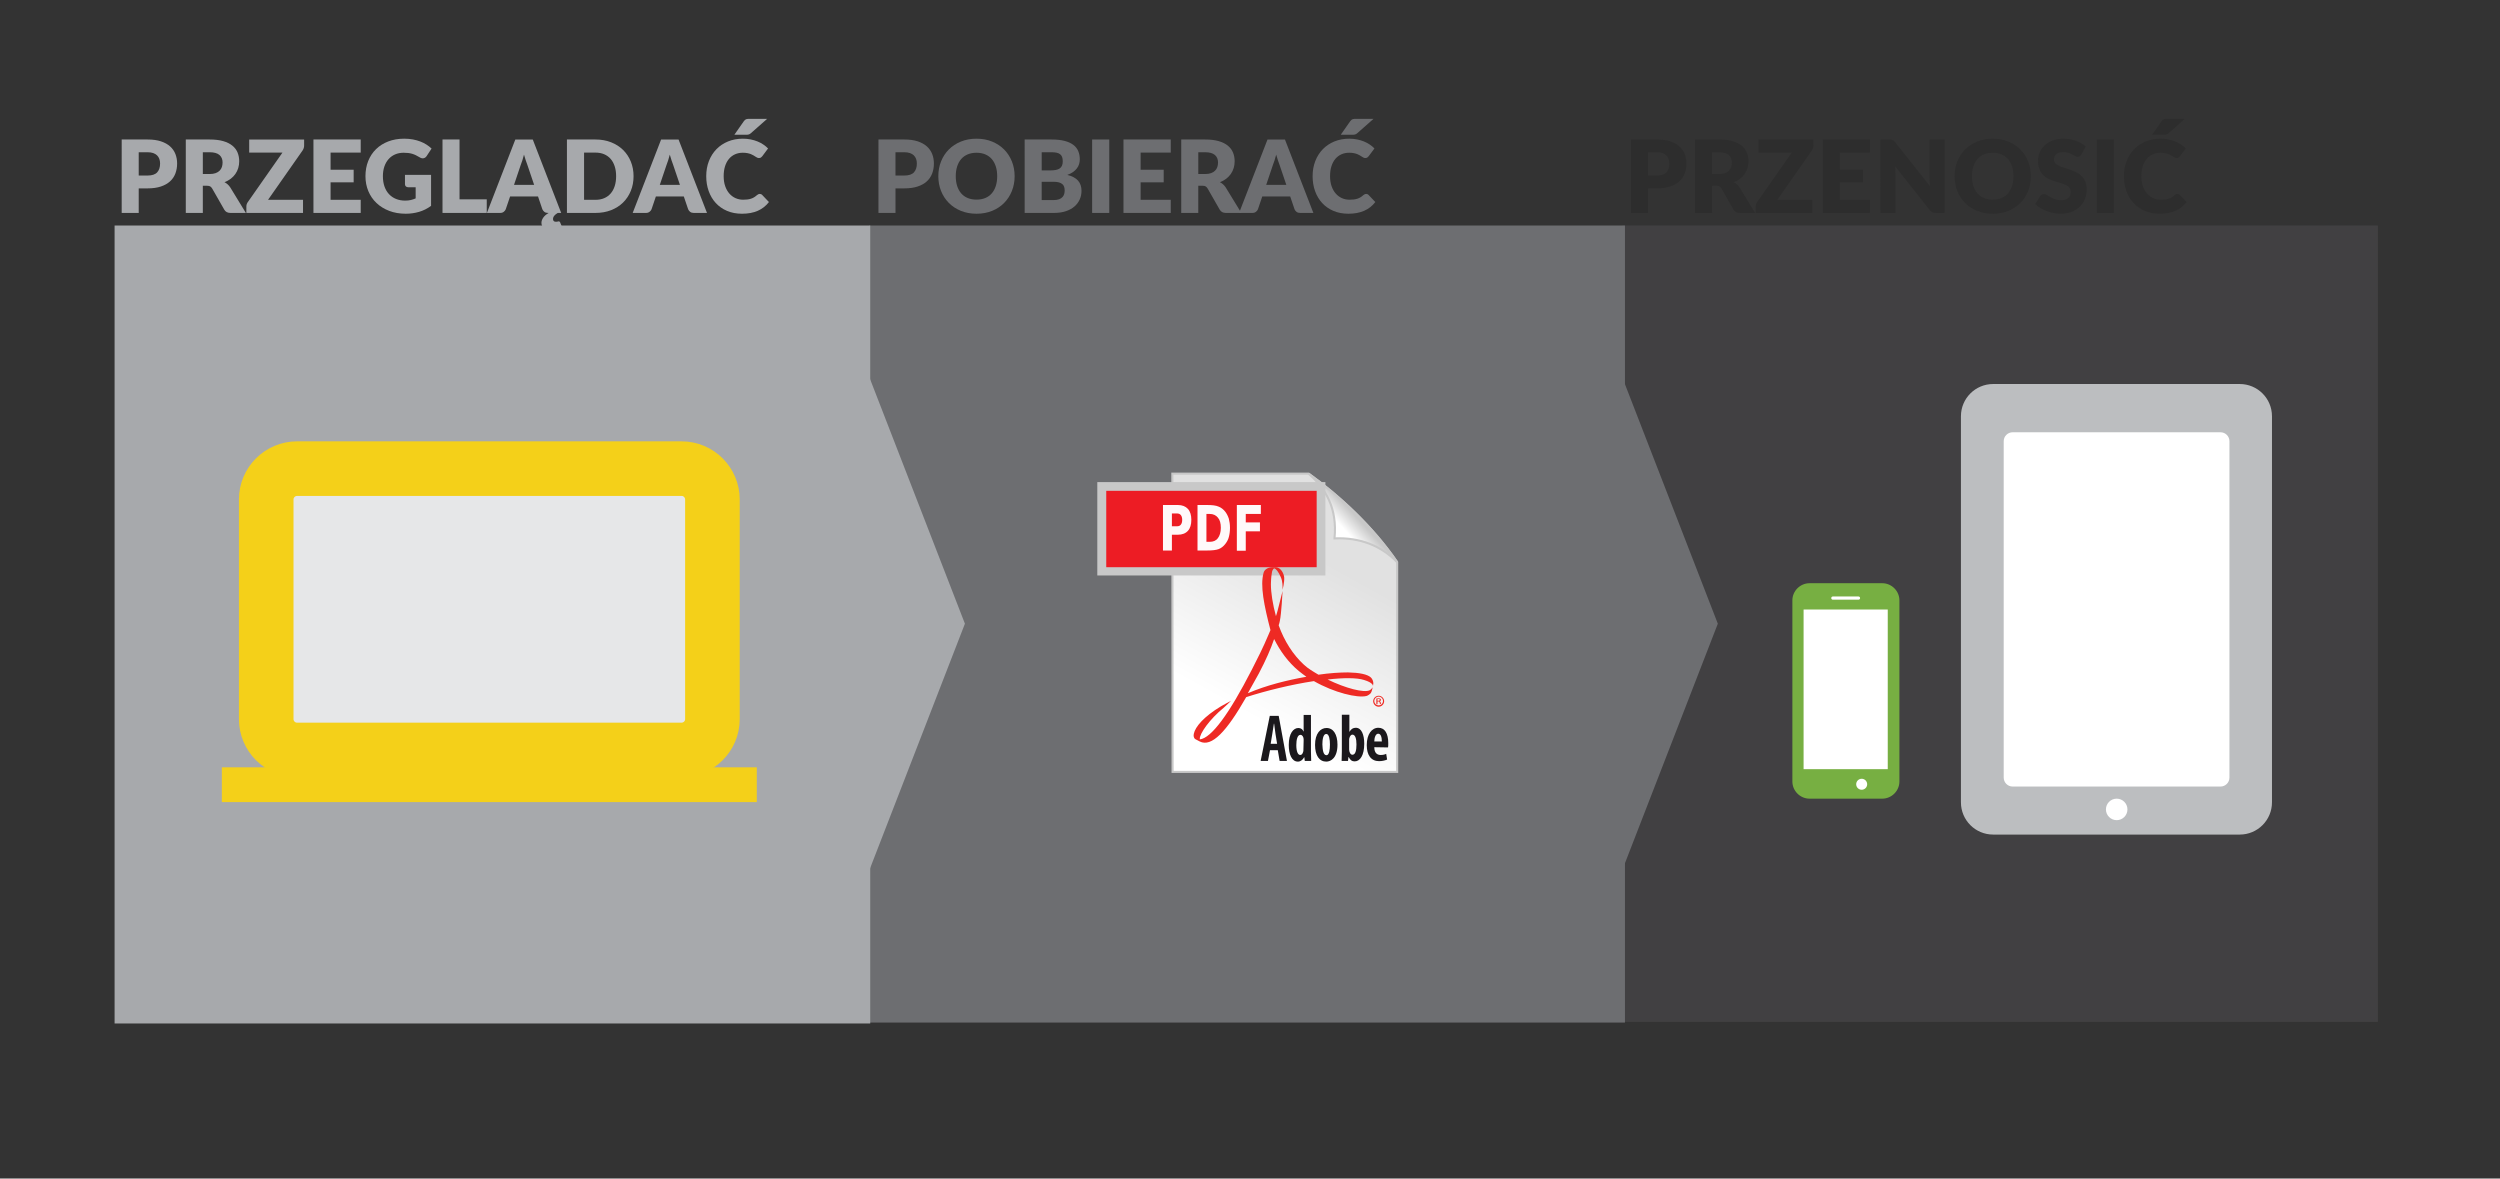 <?xml version="1.0" encoding="utf-8"?>
<!-- Generator: Adobe Illustrator 16.0.3, SVG Export Plug-In . SVG Version: 6.00 Build 0)  -->
<!DOCTYPE svg PUBLIC "-//W3C//DTD SVG 1.1//EN" "http://www.w3.org/Graphics/SVG/1.1/DTD/svg11.dtd">
<svg version="1.1" id="Layer_1" xmlns="http://www.w3.org/2000/svg" xmlns:xlink="http://www.w3.org/1999/xlink" x="0px" y="0px"
	 width="595.281px" height="280.629px" viewBox="0 0 595.281 280.629" enable-background="new 0 0 595.281 280.629"
	 xml:space="preserve">
<rect x="0" y="0" width="595.281" height="280.629" fill="#333333" stroke="none"/>
<g>
	<path fill="#F4D019" d="M557.814,86.102c0.381,0.109,0.98,0.272,1.416,0.381l0.053,0.599c-0.49-0.163-1.143-0.381-1.469-0.599
		V86.102z"/>
	<g>
		<rect x="386.271" y="53.7" fill="#414042" width="179.928" height="189.623"/>
	</g>
	<g>
		<rect x="206.995" y="53.7" fill="#6D6E71" width="179.928" height="189.785"/>
	</g>
	<g>
		<rect x="27.284" y="53.7" fill="#A7A9AC" width="179.929" height="190.003"/>
	</g>
	<g>
		<polygon fill="#A7A9AC" points="206.995,89.805 206.995,207.217 229.758,148.51 		"/>
	</g>
	<g>
		<polygon fill="#414042" points="470.027,89.587 470.027,206.999 492.791,148.293 		"/>
	</g>
	<g>
		<polygon fill="#6D6E71" points="386.271,89.805 386.271,207.217 409.035,148.51 		"/>
	</g>
	<path fill="#E6E7E8" stroke="#F4D019" stroke-width="13" stroke-miterlimit="10" d="M169.637,171.219
		c0,4.086-3.322,7.354-7.352,7.354H70.741c-4.084,0-7.352-3.322-7.352-7.354V118.94c0-4.084,3.322-7.352,7.352-7.352h91.544
		c4.084,0,7.352,3.322,7.352,7.352V171.219L169.637,171.219z"/>
	<rect x="52.824" y="182.709" fill="#F4D019" width="127.377" height="8.279"/>
	<g>
		<g>
			
				<linearGradient id="SVGID_1_" gradientUnits="userSpaceOnUse" x1="1606.454" y1="2064.62" x2="1642.725" y2="1998.899" gradientTransform="matrix(0.545 5.990379e-004 -5.990379e-004 0.545 -578.869 -956.914)">
				<stop  offset="0" style="stop-color:#FFFFFF"/>
				<stop  offset="1" style="stop-color:#E1E1E1"/>
			</linearGradient>
			<path fill="url(#SVGID_1_)" d="M279.152,112.787h32.457c7.188,5.119,15.41,12.743,21.074,21.075v49.938h-53.477L279.152,112.787
				L279.152,112.787z"/>
			<path fill="none" stroke="#C8C8C8" stroke-width="0.5" d="M279.152,112.787h32.457c7.188,5.119,15.41,12.743,21.074,21.075
				v49.938h-53.477L279.152,112.787L279.152,112.787z"/>
			<g>
				
					<linearGradient id="SVGID_2_" gradientUnits="userSpaceOnUse" x1="1650.331" y1="1985.527" x2="1655.922" y2="1980.373" gradientTransform="matrix(0.545 0 0 0.545 -579.072 -955.737)">
					<stop  offset="0" style="stop-color:#FFFFFF"/>
					<stop  offset="1" style="stop-color:#C8C8C8"/>
				</linearGradient>
				<path fill="url(#SVGID_2_)" d="M311.609,112.787c7.842,5.718,15.303,12.743,21.074,21.075
					c-3.758-3.867-8.822-5.936-14.922-5.664C318.47,121.01,315.693,116.381,311.609,112.787z"/>
				<path fill="none" stroke="#C8C8C8" stroke-width="0.5" d="M311.609,112.787c7.842,5.718,15.303,12.743,21.074,21.075
					c-3.758-3.867-8.822-5.936-14.922-5.664C318.47,121.01,315.693,116.381,311.609,112.787z"/>
			</g>
			
				<rect id="rect3372_2_" x="264.285" y="117.796" fill="none" stroke="#C8C8C8" stroke-width="6.005" width="48.304" height="16.229"/>
			<path id="path4463_2_" fill="#EE2A24" d="M298.049,159.51c1.306-2.559,2.777-5.445,3.974-8.33l0,0l0.49-1.145
				c-1.523-5.881-2.504-10.62-1.633-13.669l0,0c0.217-0.817,1.143-1.307,2.123-1.307l0,0h0.6h0.109c1.361,0,2.014,1.688,2.068,2.396
				l0,0c0.107,1.089-0.383,2.995-0.383,2.995l0,0c0-0.763,0.057-2.015-0.436-3.05l0,0c-0.545-1.252-1.088-1.96-1.578-2.069l0,0
				c-0.219,0.164-0.49,0.49-0.545,1.144l0,0c-0.164,0.926-0.219,2.015-0.219,2.614l0,0c0,2.07,0.436,4.792,1.199,7.625l0,0
				c0.162-0.436,0.271-0.871,0.381-1.252l0,0c0.164-0.6,1.197-4.738,1.197-4.738l0,0c0,0-0.271,5.445-0.652,7.135l0,0
				c-0.055,0.326-0.164,0.707-0.273,1.033l0,0c1.309,3.703,3.432,7.023,5.99,9.365l0,0c0.98,0.928,2.289,1.689,3.486,2.396l0,0
				c2.613-0.381,5.01-0.545,7.025-0.545l0,0c2.668,0.055,4.629,0.436,5.445,1.199l0,0c0.381,0.381,0.545,0.816,0.598,1.361l0,0
				c0,0.217-0.107,0.652-0.107,0.762l0,0c0.055-0.162,0.055-0.871-2.123-1.523l0,0c-1.689-0.545-4.848-0.545-8.66-0.109l0,0
				c4.357,2.123,8.66,3.213,10.021,2.561l0,0c0.326-0.164,0.707-0.707,0.707-0.707l0,0c0,0-0.217,1.088-0.436,1.359l0,0
				c-0.219,0.271-0.654,0.6-1.035,0.707l0,0c-2.123,0.545-7.678-0.762-12.525-3.539l0,0c-5.391,0.816-11.381,2.287-16.118,3.813l0,0
				c-4.684,8.225-8.223,11.98-11.055,10.566l0,0l-1.035-0.547c-0.436-0.271-0.49-0.814-0.381-1.307l0,0
				c0.327-1.635,2.396-4.084,6.48-6.535l0,0c0.436-0.271,2.396-1.307,2.396-1.307l0,0c0,0-1.471,1.416-1.797,1.688l0,0
				c-3.267,2.668-5.718,6.102-5.664,7.406l0,0v0.109C288.464,175.741,292.657,170.022,298.049,159.51 M299.736,160.383
				c-0.926,1.688-1.796,3.268-2.613,4.684l0,0c4.464-1.906,9.312-3.105,13.941-3.922l0,0c-0.6-0.436-1.197-0.871-1.797-1.361l0,0
				c-2.561-2.123-4.467-4.793-5.881-7.623l0,0C302.568,154.555,301.48,157.061,299.736,160.383"/>
			<path fill="#1B181C" d="M304.093,177.102l-0.381-2.342c-0.109-0.654-0.219-1.689-0.326-2.451h-0.055
				c-0.109,0.709-0.273,1.797-0.383,2.451l-0.383,2.342H304.093z M302.406,178.625l-0.49,2.561h-1.742l2.178-10.729h2.123
				l1.961,10.729h-1.742l-0.436-2.561H302.406L302.406,178.625z"/>
			<path fill="#1B181C" d="M310.412,176.393c0-0.162,0-0.326,0-0.436c-0.057-0.545-0.328-0.98-0.764-0.98
				c-0.707,0-0.98,1.145-0.98,2.451c0,1.525,0.383,2.342,0.926,2.342c0.273,0,0.545-0.164,0.709-0.764
				c0.055-0.107,0.055-0.271,0.055-0.488L310.412,176.393L310.412,176.393z M312.154,170.186v8.768c0,0.707,0.055,1.578,0.055,2.232
				h-1.525l-0.107-0.871h-0.057c-0.27,0.545-0.814,1.035-1.469,1.035c-1.471,0-2.18-1.744-2.18-3.977
				c0-2.723,1.09-4.029,2.287-4.029c0.6,0,1.035,0.326,1.197,0.816h0.057v-3.922h1.742V170.186z"/>
			<path fill="#1B181C" d="M315.857,179.825c0.652,0,0.816-1.361,0.816-2.561c0-1.088-0.164-2.504-0.871-2.504
				c-0.764,0-0.926,1.416-0.926,2.504C314.931,178.625,315.093,179.825,315.857,179.825L315.857,179.825z M315.802,181.35
				c-1.635,0-2.67-1.416-2.67-3.977c0-2.777,1.309-4.029,2.725-4.029c1.633,0,2.613,1.523,2.613,3.975
				C318.47,180.477,316.89,181.35,315.802,181.35L315.802,181.35L315.802,181.35z"/>
			<path fill="#1B181C" d="M321.248,178.409c0,0.217,0.055,0.381,0.055,0.49c0.164,0.652,0.49,0.816,0.709,0.816
				c0.707,0,0.979-0.926,0.979-2.451c0-1.361-0.271-2.342-0.979-2.342c-0.328,0-0.6,0.383-0.709,0.816
				c-0.055,0.109-0.055,0.328-0.055,0.49V178.409L321.248,178.409z M319.505,170.186h1.797v4.029h0.055
				c0.326-0.6,0.816-0.926,1.471-0.926c1.361,0,2.014,1.633,2.014,3.813c0,2.723-0.979,4.191-2.287,4.191
				c-0.598,0-1.033-0.271-1.416-1.033h-0.053l-0.109,0.926h-1.523c0-0.654,0.055-1.525,0.055-2.232v-8.768H319.505z"/>
			<rect x="263.413" y="116.871" fill="#ED1C24" width="50.102" height="18.189"/>
			<g>
				<path fill="#FFF9FA" d="M276.919,120.247h3.54c1.035,0,1.852,0.327,2.396,0.926c0.544,0.599,0.817,1.471,0.817,2.614
					s-0.272,2.015-0.817,2.614s-1.362,0.926-2.396,0.926h-1.416v3.758h-2.124V120.247 M279.043,122.262v3.049h1.198
					c0.436,0,0.708-0.109,0.926-0.381s0.327-0.654,0.327-1.144c0-0.49-0.109-0.872-0.327-1.144s-0.544-0.381-0.926-0.381
					L279.043,122.262 M287.266,122.371v6.644h0.762c0.871,0,1.525-0.272,1.96-0.871c0.436-0.544,0.708-1.416,0.708-2.451
					c0-1.089-0.218-1.906-0.708-2.451c-0.436-0.544-1.089-0.871-1.96-0.871H287.266 M285.142,120.247h2.233
					c1.252,0,2.178,0.109,2.777,0.381c0.599,0.218,1.144,0.653,1.579,1.198c0.381,0.49,0.653,1.035,0.871,1.688
					c0.164,0.653,0.272,1.361,0.272,2.178s-0.109,1.58-0.272,2.178c-0.163,0.654-0.49,1.198-0.871,1.688
					c-0.436,0.544-0.98,0.98-1.579,1.198c-0.599,0.218-1.525,0.327-2.777,0.327h-2.233V120.247 M294.509,120.247h5.717v2.124h-3.593
					v2.015h3.376v2.124h-3.376v4.629h-2.124V120.247"/>
			</g>
		</g>
		<path fill="#EE2A24" d="M328,166.864h0.164c0.219,0,0.381-0.055,0.381-0.219c0-0.107-0.109-0.217-0.326-0.217
			c-0.109,0-0.164,0-0.219,0V166.864L328,166.864z M328,167.68h-0.271v-1.361c0.164,0,0.271-0.055,0.49-0.055
			c0.217,0,0.326,0.055,0.436,0.109c0.109,0.053,0.164,0.162,0.164,0.271c0,0.164-0.109,0.271-0.273,0.326l0,0
			c0.109,0.055,0.219,0.162,0.219,0.326c0.055,0.219,0.055,0.271,0.109,0.326h-0.273c-0.055-0.055-0.055-0.162-0.107-0.381
			c-0.055-0.164-0.107-0.219-0.326-0.219H328V167.68L328,167.68z M328.273,168.28c-0.709,0-1.307-0.6-1.307-1.307
			c0-0.709,0.598-1.309,1.307-1.309c0.707,0,1.307,0.6,1.307,1.309C329.58,167.68,328.98,168.28,328.273,168.28z M329.308,166.917
			c0-0.598-0.49-1.033-1.035-1.033s-1.035,0.49-1.035,1.033c0,0.6,0.49,1.035,1.035,1.035S329.308,167.516,329.308,166.917z"/>
		<path fill="#1B181C" d="M329.035,176.557c0-1.09-0.271-1.852-0.871-1.852c-0.652,0-0.926,1.033-0.926,1.852H329.035z
			 M327.238,177.918c0,1.416,0.709,1.852,1.525,1.852c0.545,0,0.98-0.109,1.307-0.271l0.219,1.361
			c-0.49,0.217-1.199,0.381-1.906,0.381c-1.906,0-2.941-1.416-2.941-3.813c0-2.613,1.199-4.139,2.777-4.139
			c1.525,0,2.342,1.361,2.342,3.648c0,0.488,0,0.814-0.055,1.035L327.238,177.918z"/>
	</g>
	<g>
		<g>
			<path fill="#77AF42" d="M452.273,186.086c0,2.232-1.852,4.084-4.084,4.084h-17.316c-2.234,0-4.086-1.852-4.086-4.084v-43.131
				c0-2.232,1.852-4.083,4.086-4.083h17.316c2.232,0,4.084,1.852,4.084,4.083V186.086z"/>
			<rect x="429.457" y="145.133" fill="#FFFFFF" width="20.039" height="38.014"/>
		</g>
		<circle fill="#77AF42" cx="445.576" cy="142.413" r="0.436"/>
		<path fill="#FFFFFF" d="M442.908,142.413c0,0.217-0.164,0.381-0.383,0.381h-6.098c-0.219,0-0.383-0.164-0.383-0.381l0,0
			c0-0.219,0.164-0.383,0.383-0.383h6.098C442.744,142.03,442.908,142.194,442.908,142.413L442.908,142.413z"/>
	</g>
	<g>
		<g>
			<path fill="#BCBEC0" d="M540.986,191.042c0,4.248-3.432,7.68-7.68,7.68h-58.705c-4.248,0-7.678-3.432-7.678-7.68V99.118
				c0-4.248,3.43-7.679,7.678-7.679h58.705c4.248,0,7.68,3.431,7.68,7.679V191.042L540.986,191.042z"/>
			<path fill="#FFFFFF" d="M530.857,185.161c0,1.199-0.98,2.125-2.125,2.125H479.23c-1.197,0-2.123-0.979-2.123-2.125v-80.106
				c0-1.198,0.98-2.124,2.123-2.124h49.502c1.199,0,2.125,0.98,2.125,2.124V185.161L530.857,185.161z"/>
		</g>
		<circle fill="#BCBEC0" cx="503.955" cy="96.667" r="1.144"/>
		<circle fill="#FFFFFF" cx="504.009" cy="192.731" r="2.561"/>
	</g>
	<circle fill="#FFFFFF" cx="443.289" cy="186.741" r="1.307"/>
	<g>
		<path fill="#6D6E71" d="M215.34,33.216c1.231,0,2.29,0.146,3.174,0.438c0.884,0.292,1.612,0.694,2.184,1.206
			c0.572,0.512,0.994,1.116,1.267,1.812c0.271,0.696,0.408,1.448,0.408,2.256c0,0.872-0.141,1.672-0.42,2.4
			c-0.28,0.728-0.708,1.352-1.284,1.872s-1.307,0.926-2.19,1.218c-0.884,0.292-1.93,0.438-3.138,0.438h-2.112V50.7h-4.056V33.216
			H215.34z M215.34,41.796c1.056,0,1.815-0.252,2.28-0.756c0.464-0.504,0.695-1.208,0.695-2.112c0-0.4-0.06-0.764-0.18-1.092
			c-0.12-0.328-0.302-0.61-0.546-0.846c-0.244-0.236-0.552-0.418-0.924-0.546s-0.814-0.192-1.326-0.192h-2.112v5.544H215.34z"/>
		<path fill="#6D6E71" d="M241.596,41.952c0,1.264-0.219,2.44-0.654,3.528c-0.437,1.088-1.05,2.034-1.842,2.838
			c-0.792,0.804-1.746,1.434-2.862,1.89c-1.116,0.456-2.354,0.684-3.714,0.684s-2.6-0.228-3.72-0.684
			c-1.12-0.456-2.078-1.086-2.874-1.89c-0.797-0.804-1.412-1.75-1.849-2.838c-0.436-1.088-0.653-2.264-0.653-3.528
			c0-1.264,0.218-2.44,0.653-3.528c0.437-1.088,1.052-2.032,1.849-2.832c0.796-0.8,1.754-1.428,2.874-1.884
			c1.12-0.456,2.359-0.684,3.72-0.684s2.598,0.23,3.714,0.69c1.116,0.46,2.07,1.09,2.862,1.89s1.405,1.744,1.842,2.832
			C241.377,39.524,241.596,40.696,241.596,41.952z M237.444,41.952c0-0.864-0.112-1.642-0.336-2.334
			c-0.224-0.692-0.546-1.278-0.966-1.758s-0.935-0.848-1.542-1.104c-0.608-0.256-1.301-0.384-2.076-0.384
			c-0.784,0-1.482,0.128-2.094,0.384c-0.612,0.256-1.128,0.624-1.548,1.104c-0.421,0.48-0.742,1.066-0.967,1.758
			c-0.224,0.692-0.336,1.47-0.336,2.334c0,0.872,0.112,1.654,0.336,2.346c0.225,0.692,0.546,1.278,0.967,1.758
			c0.42,0.48,0.936,0.846,1.548,1.098c0.611,0.252,1.31,0.378,2.094,0.378c0.775,0,1.468-0.126,2.076-0.378
			c0.607-0.252,1.122-0.618,1.542-1.098s0.742-1.066,0.966-1.758C237.332,43.606,237.444,42.824,237.444,41.952z"/>
		<path fill="#6D6E71" d="M250.416,33.216c1.208,0,2.236,0.112,3.084,0.336c0.848,0.224,1.54,0.54,2.076,0.948
			c0.536,0.408,0.926,0.904,1.17,1.488s0.366,1.236,0.366,1.956c0,0.392-0.056,0.77-0.168,1.134
			c-0.112,0.364-0.288,0.704-0.528,1.02s-0.548,0.606-0.924,0.87c-0.376,0.264-0.828,0.492-1.355,0.684
			c1.151,0.28,2.004,0.732,2.556,1.356c0.552,0.624,0.828,1.432,0.828,2.424c0,0.744-0.145,1.436-0.433,2.076
			c-0.288,0.64-0.71,1.198-1.266,1.674c-0.557,0.476-1.242,0.848-2.058,1.116c-0.816,0.268-1.748,0.402-2.797,0.402h-6.983V33.216
			H250.416z M248.04,36.251v4.32h2.112c0.448,0,0.852-0.032,1.212-0.096c0.36-0.064,0.666-0.176,0.918-0.336
			c0.252-0.16,0.444-0.38,0.576-0.66c0.132-0.28,0.198-0.632,0.198-1.056c0-0.416-0.053-0.762-0.156-1.038
			c-0.104-0.276-0.264-0.498-0.48-0.666c-0.216-0.168-0.49-0.288-0.821-0.36c-0.332-0.072-0.727-0.108-1.183-0.108H248.04z
			 M250.896,47.64c0.535,0,0.974-0.068,1.313-0.204c0.34-0.136,0.606-0.312,0.798-0.528c0.192-0.216,0.324-0.46,0.396-0.732
			c0.072-0.272,0.108-0.548,0.108-0.828c0-0.32-0.042-0.608-0.126-0.864c-0.085-0.256-0.229-0.472-0.433-0.648
			c-0.204-0.176-0.474-0.312-0.81-0.408c-0.336-0.096-0.761-0.144-1.272-0.144h-2.832v4.356H250.896z"/>
		<path fill="#6D6E71" d="M264.131,50.7h-4.08V33.216h4.08V50.7z"/>
		<path fill="#6D6E71" d="M271.595,36.336v4.08h5.496v3h-5.496v4.164h7.177v3.12h-11.257V33.216h11.257v3.12H271.595z"/>
		<path fill="#6D6E71" d="M295.572,50.7H291.9c-0.681,0-1.169-0.256-1.465-0.768l-2.903-5.076c-0.137-0.216-0.288-0.374-0.456-0.474
			c-0.168-0.1-0.408-0.15-0.721-0.15h-1.031V50.7h-4.057V33.216h5.688c1.264,0,2.342,0.13,3.233,0.39
			c0.893,0.26,1.62,0.623,2.185,1.086c0.563,0.464,0.974,1.012,1.229,1.644c0.257,0.632,0.385,1.32,0.385,2.064
			c0,0.568-0.076,1.104-0.229,1.608c-0.153,0.504-0.376,0.97-0.672,1.398c-0.296,0.428-0.662,0.81-1.098,1.146
			c-0.437,0.336-0.938,0.612-1.506,0.828c0.264,0.136,0.512,0.306,0.743,0.51c0.232,0.204,0.44,0.446,0.624,0.726L295.572,50.7z
			 M286.956,41.436c0.552,0,1.021-0.07,1.41-0.21c0.388-0.14,0.706-0.334,0.954-0.582c0.247-0.248,0.428-0.538,0.54-0.87
			c0.111-0.332,0.168-0.69,0.168-1.074c0-0.768-0.251-1.368-0.75-1.8c-0.5-0.432-1.274-0.648-2.322-0.648h-1.632v5.184H286.956z"/>
		<path fill="#6D6E71" d="M312.73,50.7h-3.143c-0.354,0-0.637-0.082-0.854-0.246s-0.381-0.374-0.49-0.63l-1.033-3.048h-6.648
			l-1.031,3.048c-0.088,0.224-0.244,0.426-0.475,0.606c-0.227,0.18-0.51,0.27-0.846,0.27h-3.167l6.767-17.484h4.152L312.73,50.7z
			 M306.289,44.016l-1.621-4.788c-0.119-0.304-0.248-0.662-0.383-1.074c-0.139-0.412-0.273-0.858-0.408-1.338
			c-0.121,0.488-0.248,0.94-0.385,1.356s-0.266,0.776-0.385,1.08l-1.607,4.764H306.289z"/>
		<path fill="#6D6E71" d="M325.306,46.176c0.098,0,0.193,0.018,0.289,0.054s0.188,0.098,0.275,0.186l1.607,1.692
			c-0.703,0.92-1.586,1.614-2.645,2.082c-1.063,0.468-2.314,0.702-3.764,0.702c-1.326,0-2.518-0.226-3.568-0.678
			c-1.053-0.452-1.945-1.076-2.676-1.872c-0.732-0.796-1.295-1.74-1.688-2.832c-0.393-1.092-0.588-2.278-0.588-3.558
			c0-1.304,0.211-2.502,0.637-3.594c0.424-1.092,1.02-2.034,1.787-2.826c0.77-0.792,1.688-1.408,2.76-1.848s2.252-0.66,3.541-0.66
			c0.654,0,1.273,0.058,1.854,0.174c0.58,0.116,1.123,0.276,1.627,0.48c0.504,0.204,0.967,0.45,1.393,0.738
			c0.424,0.288,0.799,0.6,1.127,0.936l-1.367,1.836c-0.088,0.112-0.191,0.214-0.313,0.306c-0.121,0.092-0.289,0.138-0.504,0.138
			c-0.145,0-0.281-0.032-0.408-0.096c-0.129-0.064-0.264-0.142-0.408-0.234c-0.145-0.092-0.303-0.192-0.475-0.3
			s-0.375-0.208-0.611-0.3c-0.234-0.092-0.512-0.17-0.828-0.234c-0.314-0.064-0.686-0.096-1.109-0.096
			c-0.672,0-1.285,0.124-1.842,0.372s-1.035,0.61-1.439,1.086s-0.717,1.06-0.936,1.752c-0.223,0.692-0.33,1.482-0.33,2.37
			c0,0.896,0.121,1.692,0.365,2.388c0.242,0.696,0.574,1.282,0.996,1.758c0.42,0.476,0.908,0.838,1.471,1.086
			c0.559,0.248,1.158,0.372,1.799,0.372c0.369,0,0.705-0.018,1.008-0.054c0.305-0.036,0.588-0.096,0.854-0.18
			c0.264-0.084,0.512-0.196,0.744-0.336c0.23-0.14,0.469-0.318,0.707-0.534c0.098-0.08,0.199-0.146,0.313-0.198
			C325.072,46.202,325.187,46.176,325.306,46.176z M327.058,28.296l-3.875,3.42c-0.096,0.088-0.188,0.156-0.275,0.204
			s-0.182,0.084-0.275,0.108c-0.096,0.024-0.199,0.04-0.307,0.048c-0.107,0.008-0.23,0.012-0.365,0.012h-2.713l2.268-3.24
			c0.098-0.128,0.191-0.23,0.283-0.306s0.191-0.132,0.299-0.168c0.109-0.036,0.232-0.058,0.373-0.066
			c0.141-0.008,0.301-0.012,0.486-0.012H327.058z"/>
	</g>
	<g enable-background="new    ">
		<path fill="#2D2D2D" d="M394.521,33.216c1.232,0,2.291,0.146,3.174,0.438c0.885,0.292,1.613,0.694,2.186,1.206
			c0.572,0.512,0.994,1.116,1.266,1.812c0.271,0.696,0.408,1.448,0.408,2.256c0,0.872-0.141,1.672-0.42,2.4
			s-0.707,1.352-1.283,1.872s-1.307,0.926-2.189,1.218c-0.885,0.292-1.932,0.438-3.139,0.438h-2.111V50.7h-4.057V33.216H394.521z
			 M394.521,41.796c1.057,0,1.816-0.252,2.281-0.756c0.463-0.504,0.695-1.208,0.695-2.112c0-0.4-0.061-0.764-0.182-1.092
			c-0.119-0.328-0.301-0.61-0.545-0.846c-0.244-0.236-0.553-0.418-0.924-0.546c-0.373-0.128-0.814-0.192-1.326-0.192h-2.111v5.544
			H394.521z"/>
		<path fill="#2D2D2D" d="M417.921,50.7h-3.672c-0.682,0-1.168-0.256-1.465-0.768l-2.904-5.076
			c-0.135-0.216-0.287-0.374-0.455-0.474c-0.168-0.1-0.408-0.15-0.721-0.15h-1.031V50.7h-4.057V33.216h5.688
			c1.266,0,2.342,0.13,3.234,0.39c0.893,0.26,1.621,0.623,2.184,1.086c0.564,0.464,0.977,1.012,1.23,1.644
			c0.256,0.632,0.385,1.32,0.385,2.064c0,0.568-0.076,1.104-0.229,1.608c-0.152,0.504-0.377,0.97-0.672,1.398
			c-0.297,0.428-0.662,0.81-1.1,1.146c-0.436,0.336-0.938,0.612-1.506,0.828c0.264,0.136,0.512,0.306,0.744,0.51
			c0.23,0.204,0.439,0.446,0.625,0.726L417.921,50.7z M409.304,41.436c0.553,0,1.023-0.07,1.41-0.21
			c0.389-0.14,0.707-0.334,0.955-0.582s0.428-0.538,0.539-0.87s0.168-0.69,0.168-1.074c0-0.768-0.25-1.368-0.75-1.8
			s-1.273-0.648-2.322-0.648h-1.631v5.184H409.304z"/>
		<path fill="#2D2D2D" d="M431.792,34.68c0,0.208-0.035,0.412-0.102,0.612c-0.068,0.2-0.162,0.388-0.283,0.564l-8.207,11.724h8.328
			v3.12h-13.488v-1.56c0-0.184,0.031-0.366,0.096-0.546c0.064-0.18,0.152-0.346,0.264-0.498l8.232-11.76h-7.92v-3.12h13.08V34.68
			L431.792,34.68z"/>
		<path fill="#2D2D2D" d="M438.093,36.336v4.08h5.494v3h-5.494v4.164h7.176v3.12h-11.256V33.216h11.256v3.12H438.093z"/>
		<path fill="#2D2D2D" d="M463.029,33.216V50.7h-2.111c-0.313,0-0.574-0.05-0.787-0.15c-0.211-0.1-0.422-0.274-0.629-0.522
			L451.255,39.6c0.033,0.312,0.055,0.614,0.066,0.906s0.018,0.566,0.018,0.822V50.7h-3.574V33.216h2.137
			c0.176,0,0.322,0.008,0.443,0.024c0.119,0.016,0.229,0.046,0.322,0.09c0.098,0.044,0.189,0.106,0.277,0.186
			s0.188,0.188,0.299,0.324l8.316,10.5c-0.041-0.336-0.068-0.662-0.084-0.978c-0.018-0.316-0.023-0.614-0.023-0.894v-9.252H463.029z
			"/>
		<path fill="#2D2D2D" d="M483.572,41.952c0,1.264-0.219,2.44-0.652,3.528c-0.438,1.088-1.051,2.034-1.842,2.838
			c-0.793,0.804-1.746,1.434-2.863,1.89c-1.115,0.456-2.354,0.684-3.713,0.684c-1.361,0-2.602-0.228-3.721-0.684
			c-1.121-0.456-2.078-1.086-2.875-1.89c-0.795-0.804-1.41-1.75-1.848-2.838c-0.436-1.088-0.654-2.264-0.654-3.528
			c0-1.264,0.219-2.44,0.654-3.528c0.438-1.088,1.053-2.032,1.848-2.832c0.797-0.8,1.754-1.428,2.875-1.884
			c1.119-0.456,2.359-0.684,3.721-0.684c1.359,0,2.598,0.23,3.713,0.69c1.117,0.46,2.07,1.09,2.863,1.89
			c0.791,0.8,1.404,1.744,1.842,2.832C483.353,39.524,483.572,40.696,483.572,41.952z M479.419,41.952
			c0-0.864-0.111-1.642-0.336-2.334c-0.225-0.692-0.545-1.278-0.965-1.758c-0.422-0.48-0.936-0.848-1.543-1.104
			c-0.607-0.256-1.301-0.384-2.076-0.384c-0.783,0-1.482,0.128-2.094,0.384c-0.611,0.256-1.129,0.624-1.549,1.104
			s-0.742,1.066-0.967,1.758c-0.223,0.692-0.336,1.47-0.336,2.334c0,0.872,0.113,1.654,0.336,2.346
			c0.225,0.692,0.547,1.278,0.967,1.758s0.938,0.846,1.549,1.098c0.611,0.252,1.311,0.378,2.094,0.378
			c0.775,0,1.469-0.126,2.076-0.378c0.607-0.252,1.121-0.618,1.543-1.098c0.42-0.48,0.74-1.066,0.965-1.758
			C479.308,43.606,479.419,42.824,479.419,41.952z"/>
		<path fill="#2D2D2D" d="M495.621,36.768c-0.119,0.192-0.244,0.336-0.377,0.432c-0.133,0.096-0.303,0.144-0.51,0.144
			c-0.186,0-0.383-0.058-0.596-0.174c-0.211-0.116-0.451-0.246-0.719-0.39c-0.27-0.144-0.574-0.274-0.918-0.39
			c-0.346-0.116-0.736-0.174-1.178-0.174c-0.76,0-1.324,0.162-1.697,0.486c-0.371,0.324-0.559,0.762-0.559,1.314
			c0,0.352,0.111,0.644,0.336,0.876s0.52,0.432,0.883,0.6s0.779,0.322,1.248,0.462c0.469,0.14,0.945,0.296,1.434,0.468
			s0.967,0.374,1.436,0.606c0.467,0.232,0.883,0.528,1.248,0.888c0.363,0.36,0.656,0.798,0.881,1.314s0.336,1.138,0.336,1.866
			c0,0.808-0.141,1.564-0.42,2.268c-0.279,0.704-0.686,1.318-1.219,1.842c-0.531,0.524-1.188,0.936-1.967,1.236
			c-0.779,0.3-1.666,0.45-2.658,0.45c-0.545,0-1.098-0.056-1.662-0.168c-0.563-0.112-1.109-0.27-1.639-0.474
			c-0.527-0.204-1.023-0.446-1.486-0.726c-0.465-0.28-0.869-0.592-1.213-0.936l1.199-1.896c0.098-0.136,0.223-0.25,0.379-0.342
			c0.156-0.092,0.326-0.138,0.51-0.138c0.24,0,0.482,0.076,0.727,0.228s0.521,0.32,0.828,0.504c0.309,0.184,0.662,0.352,1.063,0.504
			c0.398,0.152,0.871,0.228,1.416,0.228c0.736,0,1.309-0.162,1.717-0.486c0.406-0.324,0.611-0.838,0.611-1.542
			c0-0.408-0.111-0.74-0.336-0.996c-0.225-0.256-0.52-0.468-0.883-0.636s-0.777-0.316-1.242-0.444
			c-0.463-0.128-0.939-0.271-1.428-0.426s-0.965-0.348-1.428-0.576c-0.465-0.228-0.879-0.528-1.242-0.9s-0.658-0.836-0.883-1.392
			c-0.225-0.556-0.336-1.242-0.336-2.058c0-0.656,0.133-1.296,0.396-1.92s0.65-1.18,1.164-1.668c0.512-0.488,1.139-0.878,1.883-1.17
			s1.598-0.438,2.557-0.438c0.535,0,1.059,0.042,1.566,0.126s0.99,0.208,1.445,0.372s0.883,0.36,1.277,0.588
			c0.396,0.228,0.75,0.486,1.063,0.774L495.621,36.768z"/>
		<path fill="#2D2D2D" d="M503.335,50.7h-4.08V33.216h4.08V50.7z"/>
		<path fill="#2D2D2D" d="M518.492,46.176c0.096,0,0.191,0.018,0.289,0.054c0.096,0.036,0.188,0.098,0.275,0.186l1.607,1.692
			c-0.705,0.92-1.586,1.614-2.646,2.082c-1.061,0.468-2.314,0.702-3.764,0.702c-1.326,0-2.518-0.226-3.568-0.678
			c-1.053-0.452-1.943-1.076-2.676-1.872c-0.732-0.796-1.295-1.74-1.688-2.832c-0.393-1.092-0.588-2.278-0.588-3.558
			c0-1.304,0.213-2.502,0.637-3.594c0.424-1.092,1.02-2.034,1.787-2.826c0.77-0.792,1.688-1.408,2.76-1.848s2.252-0.66,3.541-0.66
			c0.656,0,1.273,0.058,1.854,0.174c0.58,0.116,1.121,0.276,1.625,0.48c0.506,0.204,0.969,0.45,1.393,0.738s0.801,0.6,1.129,0.936
			l-1.367,1.836c-0.09,0.112-0.191,0.214-0.313,0.306c-0.121,0.092-0.289,0.138-0.504,0.138c-0.146,0-0.281-0.032-0.408-0.096
			c-0.129-0.064-0.266-0.142-0.408-0.234c-0.145-0.092-0.303-0.192-0.475-0.3s-0.375-0.208-0.611-0.3
			c-0.236-0.092-0.512-0.17-0.828-0.234c-0.316-0.064-0.686-0.096-1.109-0.096c-0.672,0-1.287,0.124-1.842,0.372
			c-0.557,0.248-1.037,0.61-1.439,1.086c-0.404,0.476-0.717,1.06-0.938,1.752s-0.33,1.482-0.33,2.37
			c0,0.896,0.121,1.692,0.365,2.388c0.244,0.696,0.576,1.282,0.996,1.758s0.91,0.838,1.471,1.086s1.16,0.372,1.801,0.372
			c0.367,0,0.703-0.018,1.008-0.054s0.588-0.096,0.852-0.18c0.266-0.084,0.514-0.196,0.744-0.336
			c0.232-0.14,0.469-0.318,0.709-0.534c0.096-0.08,0.199-0.146,0.313-0.198C518.255,46.202,518.373,46.176,518.492,46.176z
			 M520.244,28.296l-3.875,3.42c-0.096,0.088-0.189,0.156-0.275,0.204c-0.09,0.048-0.182,0.084-0.275,0.108
			c-0.096,0.024-0.199,0.04-0.307,0.048c-0.107,0.008-0.23,0.012-0.367,0.012h-2.711l2.268-3.24c0.096-0.128,0.189-0.23,0.283-0.306
			c0.092-0.076,0.191-0.132,0.299-0.168s0.232-0.058,0.373-0.066c0.139-0.008,0.301-0.012,0.484-0.012H520.244z"/>
	</g>
	<g>
		<path fill="#A7A9AC" d="M35.144,33.216c1.232,0,2.29,0.146,3.174,0.438c0.884,0.292,1.612,0.694,2.184,1.206
			c0.572,0.512,0.994,1.116,1.266,1.812c0.272,0.696,0.408,1.448,0.408,2.256c0,0.872-0.14,1.672-0.42,2.4
			c-0.28,0.728-0.708,1.352-1.284,1.872c-0.576,0.52-1.306,0.926-2.19,1.218c-0.884,0.292-1.93,0.438-3.138,0.438h-2.112V50.7
			h-4.056V33.216H35.144z M35.144,41.796c1.056,0,1.816-0.252,2.28-0.756c0.464-0.504,0.696-1.208,0.696-2.112
			c0-0.4-0.06-0.764-0.18-1.092s-0.302-0.61-0.546-0.846c-0.244-0.236-0.552-0.418-0.924-0.546
			c-0.372-0.128-0.814-0.192-1.326-0.192h-2.112v5.544H35.144z"/>
		<path fill="#A7A9AC" d="M58.543,50.7h-3.672c-0.68,0-1.168-0.256-1.464-0.768l-2.904-5.076c-0.136-0.216-0.288-0.374-0.456-0.474
			c-0.168-0.1-0.408-0.15-0.72-0.15h-1.032V50.7h-4.056V33.216h5.688c1.264,0,2.342,0.13,3.234,0.39
			c0.892,0.26,1.62,0.623,2.184,1.086c0.564,0.463,0.974,1.012,1.23,1.644c0.256,0.632,0.384,1.32,0.384,2.064
			c0,0.568-0.076,1.104-0.228,1.608c-0.152,0.504-0.376,0.97-0.672,1.398c-0.296,0.428-0.662,0.81-1.098,1.146
			c-0.436,0.336-0.938,0.612-1.506,0.828c0.264,0.136,0.512,0.306,0.744,0.51c0.232,0.204,0.44,0.446,0.624,0.726L58.543,50.7z
			 M49.927,41.436c0.552,0,1.022-0.07,1.41-0.21c0.388-0.14,0.706-0.334,0.954-0.582s0.428-0.538,0.54-0.87
			C52.943,39.442,53,39.083,53,38.7c0-0.768-0.25-1.368-0.75-1.8s-1.274-0.648-2.322-0.648h-1.632v5.184H49.927z"/>
		<path fill="#A7A9AC" d="M72.415,34.68c0,0.208-0.034,0.412-0.102,0.612s-0.162,0.388-0.282,0.564L63.823,47.58h8.328v3.12H58.663
			v-1.56c0-0.184,0.032-0.366,0.096-0.546c0.064-0.18,0.152-0.346,0.264-0.498l8.232-11.76h-7.92v-3.12h13.08V34.68z"/>
		<path fill="#A7A9AC" d="M78.715,36.336v4.08h5.496v3h-5.496v4.164h7.176v3.12H74.635V33.216h11.256v3.12H78.715z"/>
		<path fill="#A7A9AC" d="M96.427,41.64h6.216v7.38c-0.896,0.656-1.85,1.132-2.862,1.428c-1.012,0.296-2.07,0.444-3.174,0.444
			c-1.44,0-2.75-0.226-3.93-0.678c-1.18-0.452-2.19-1.076-3.03-1.872c-0.84-0.796-1.488-1.74-1.944-2.832
			c-0.456-1.092-0.684-2.278-0.684-3.558c0-1.304,0.216-2.502,0.648-3.594c0.432-1.092,1.05-2.034,1.854-2.826
			s1.776-1.408,2.916-1.848s2.414-0.66,3.822-0.66c0.728,0,1.412,0.06,2.052,0.18s1.23,0.284,1.77,0.492s1.034,0.456,1.482,0.744
			c0.448,0.288,0.848,0.6,1.2,0.936l-1.176,1.788c-0.184,0.28-0.422,0.452-0.714,0.516s-0.606-0.008-0.942-0.216
			c-0.32-0.192-0.623-0.358-0.906-0.498c-0.284-0.14-0.574-0.254-0.87-0.342c-0.296-0.088-0.608-0.152-0.936-0.192
			c-0.328-0.04-0.696-0.06-1.104-0.06c-0.76,0-1.444,0.134-2.052,0.402s-1.126,0.646-1.554,1.134
			c-0.428,0.488-0.758,1.074-0.99,1.758s-0.348,1.446-0.348,2.286c0,0.928,0.128,1.752,0.384,2.472
			c0.256,0.72,0.618,1.328,1.086,1.824c0.468,0.496,1.028,0.875,1.68,1.134c0.652,0.259,1.374,0.39,2.166,0.39
			c0.488,0,0.93-0.048,1.326-0.144c0.396-0.096,0.782-0.224,1.158-0.384v-2.652h-1.728c-0.256,0-0.456-0.068-0.6-0.204
			c-0.144-0.136-0.216-0.308-0.216-0.516V41.64z"/>
		<path fill="#A7A9AC" d="M115.903,47.459v3.24h-10.536V33.216h4.056V47.46L115.903,47.459L115.903,47.459z"/>
		<path fill="#A7A9AC" d="M133.915,54.264c-0.28,0.168-0.628,0.31-1.044,0.426c-0.416,0.116-0.86,0.174-1.332,0.174
			c-0.856,0-1.506-0.168-1.95-0.504c-0.444-0.336-0.666-0.764-0.666-1.284c0-0.408,0.136-0.816,0.408-1.224
			c0.271-0.408,0.708-0.792,1.308-1.152h-0.156c-0.352,0-0.636-0.082-0.852-0.246c-0.216-0.164-0.38-0.374-0.492-0.63l-1.032-3.048
			h-6.648l-1.032,3.048c-0.088,0.224-0.246,0.426-0.474,0.606c-0.228,0.18-0.51,0.27-0.846,0.27h-3.168l6.768-17.484h4.152
			l6.768,17.484h-0.816c-0.312,0.168-0.578,0.378-0.798,0.63c-0.22,0.252-0.33,0.53-0.33,0.834c0,0.192,0.054,0.346,0.162,0.462
			c0.108,0.116,0.27,0.174,0.486,0.174c0.12,0,0.216-0.004,0.288-0.012c0.072-0.008,0.132-0.018,0.18-0.03
			c0.048-0.012,0.088-0.024,0.12-0.036c0.032-0.012,0.068-0.018,0.108-0.018c0.168,0,0.28,0.076,0.336,0.228L133.915,54.264z
			 M127.183,44.016l-1.62-4.788c-0.12-0.304-0.248-0.662-0.384-1.074c-0.136-0.412-0.272-0.858-0.408-1.338
			c-0.12,0.488-0.248,0.94-0.384,1.356c-0.136,0.416-0.264,0.776-0.384,1.08l-1.608,4.764H127.183z"/>
		<path fill="#A7A9AC" d="M150.858,41.952c0,1.264-0.218,2.43-0.654,3.498c-0.436,1.068-1.05,1.992-1.842,2.772
			c-0.792,0.78-1.746,1.388-2.862,1.824s-2.354,0.654-3.714,0.654h-6.792V33.216h6.792c1.36,0,2.598,0.22,3.714,0.66
			s2.07,1.048,2.862,1.824c0.792,0.776,1.406,1.698,1.842,2.766C150.64,39.534,150.858,40.696,150.858,41.952z M146.706,41.952
			c0-0.864-0.112-1.644-0.336-2.34c-0.224-0.696-0.546-1.286-0.966-1.77c-0.42-0.484-0.934-0.856-1.542-1.116
			c-0.608-0.26-1.3-0.39-2.076-0.39h-2.712V47.58h2.712c0.776,0,1.468-0.13,2.076-0.39c0.608-0.26,1.122-0.632,1.542-1.116
			c0.42-0.484,0.742-1.074,0.966-1.77C146.594,43.608,146.706,42.824,146.706,41.952z"/>
		<path fill="#A7A9AC" d="M168.342,50.7h-3.144c-0.352,0-0.636-0.082-0.852-0.246c-0.216-0.164-0.38-0.374-0.492-0.63l-1.032-3.048
			h-6.648l-1.032,3.048c-0.088,0.224-0.246,0.426-0.474,0.606c-0.228,0.18-0.51,0.27-0.846,0.27h-3.168l6.768-17.484h4.152
			L168.342,50.7z M161.898,44.016l-1.62-4.788c-0.12-0.304-0.248-0.662-0.384-1.074c-0.136-0.412-0.272-0.858-0.408-1.338
			c-0.12,0.488-0.248,0.94-0.384,1.356c-0.136,0.416-0.264,0.776-0.384,1.08l-1.608,4.764H161.898z"/>
		<path fill="#A7A9AC" d="M180.918,46.176c0.096,0,0.192,0.018,0.288,0.054c0.096,0.036,0.188,0.098,0.276,0.186l1.608,1.692
			c-0.704,0.92-1.586,1.614-2.646,2.082c-1.061,0.468-2.314,0.702-3.762,0.702c-1.328,0-2.518-0.226-3.57-0.678
			c-1.052-0.452-1.944-1.076-2.676-1.872c-0.732-0.796-1.294-1.74-1.686-2.832c-0.392-1.092-0.588-2.278-0.588-3.558
			c0-1.304,0.212-2.502,0.636-3.594c0.424-1.092,1.02-2.034,1.788-2.826s1.688-1.408,2.76-1.848c1.072-0.44,2.252-0.66,3.54-0.66
			c0.656,0,1.274,0.058,1.854,0.174c0.58,0.116,1.122,0.276,1.626,0.48c0.504,0.204,0.968,0.45,1.392,0.738
			c0.424,0.288,0.8,0.6,1.128,0.936l-1.368,1.836c-0.088,0.112-0.192,0.214-0.312,0.306c-0.12,0.092-0.288,0.138-0.504,0.138
			c-0.144,0-0.28-0.032-0.408-0.096s-0.264-0.142-0.408-0.234c-0.144-0.092-0.302-0.192-0.474-0.3s-0.376-0.208-0.612-0.3
			c-0.236-0.092-0.512-0.17-0.828-0.234c-0.316-0.064-0.686-0.096-1.11-0.096c-0.672,0-1.286,0.124-1.842,0.372
			s-1.036,0.61-1.44,1.086c-0.404,0.476-0.716,1.06-0.936,1.752c-0.22,0.692-0.33,1.482-0.33,2.37c0,0.896,0.122,1.692,0.366,2.388
			c0.244,0.696,0.576,1.282,0.996,1.758c0.42,0.476,0.91,0.838,1.47,1.086s1.16,0.372,1.8,0.372c0.368,0,0.704-0.018,1.008-0.054
			c0.304-0.036,0.588-0.096,0.852-0.18c0.264-0.084,0.512-0.196,0.744-0.336c0.232-0.14,0.468-0.318,0.708-0.534
			c0.096-0.08,0.2-0.146,0.312-0.198C180.682,46.202,180.798,46.176,180.918,46.176z M182.67,28.296l-3.876,3.42
			c-0.096,0.088-0.188,0.156-0.276,0.204s-0.18,0.084-0.276,0.108c-0.096,0.024-0.198,0.04-0.306,0.048
			c-0.108,0.008-0.23,0.012-0.366,0.012h-2.712l2.268-3.24c0.096-0.128,0.19-0.23,0.282-0.306c0.092-0.076,0.192-0.132,0.3-0.168
			s0.232-0.058,0.372-0.066c0.14-0.008,0.302-0.012,0.486-0.012H182.67z"/>
	</g>
</g>
</svg>

